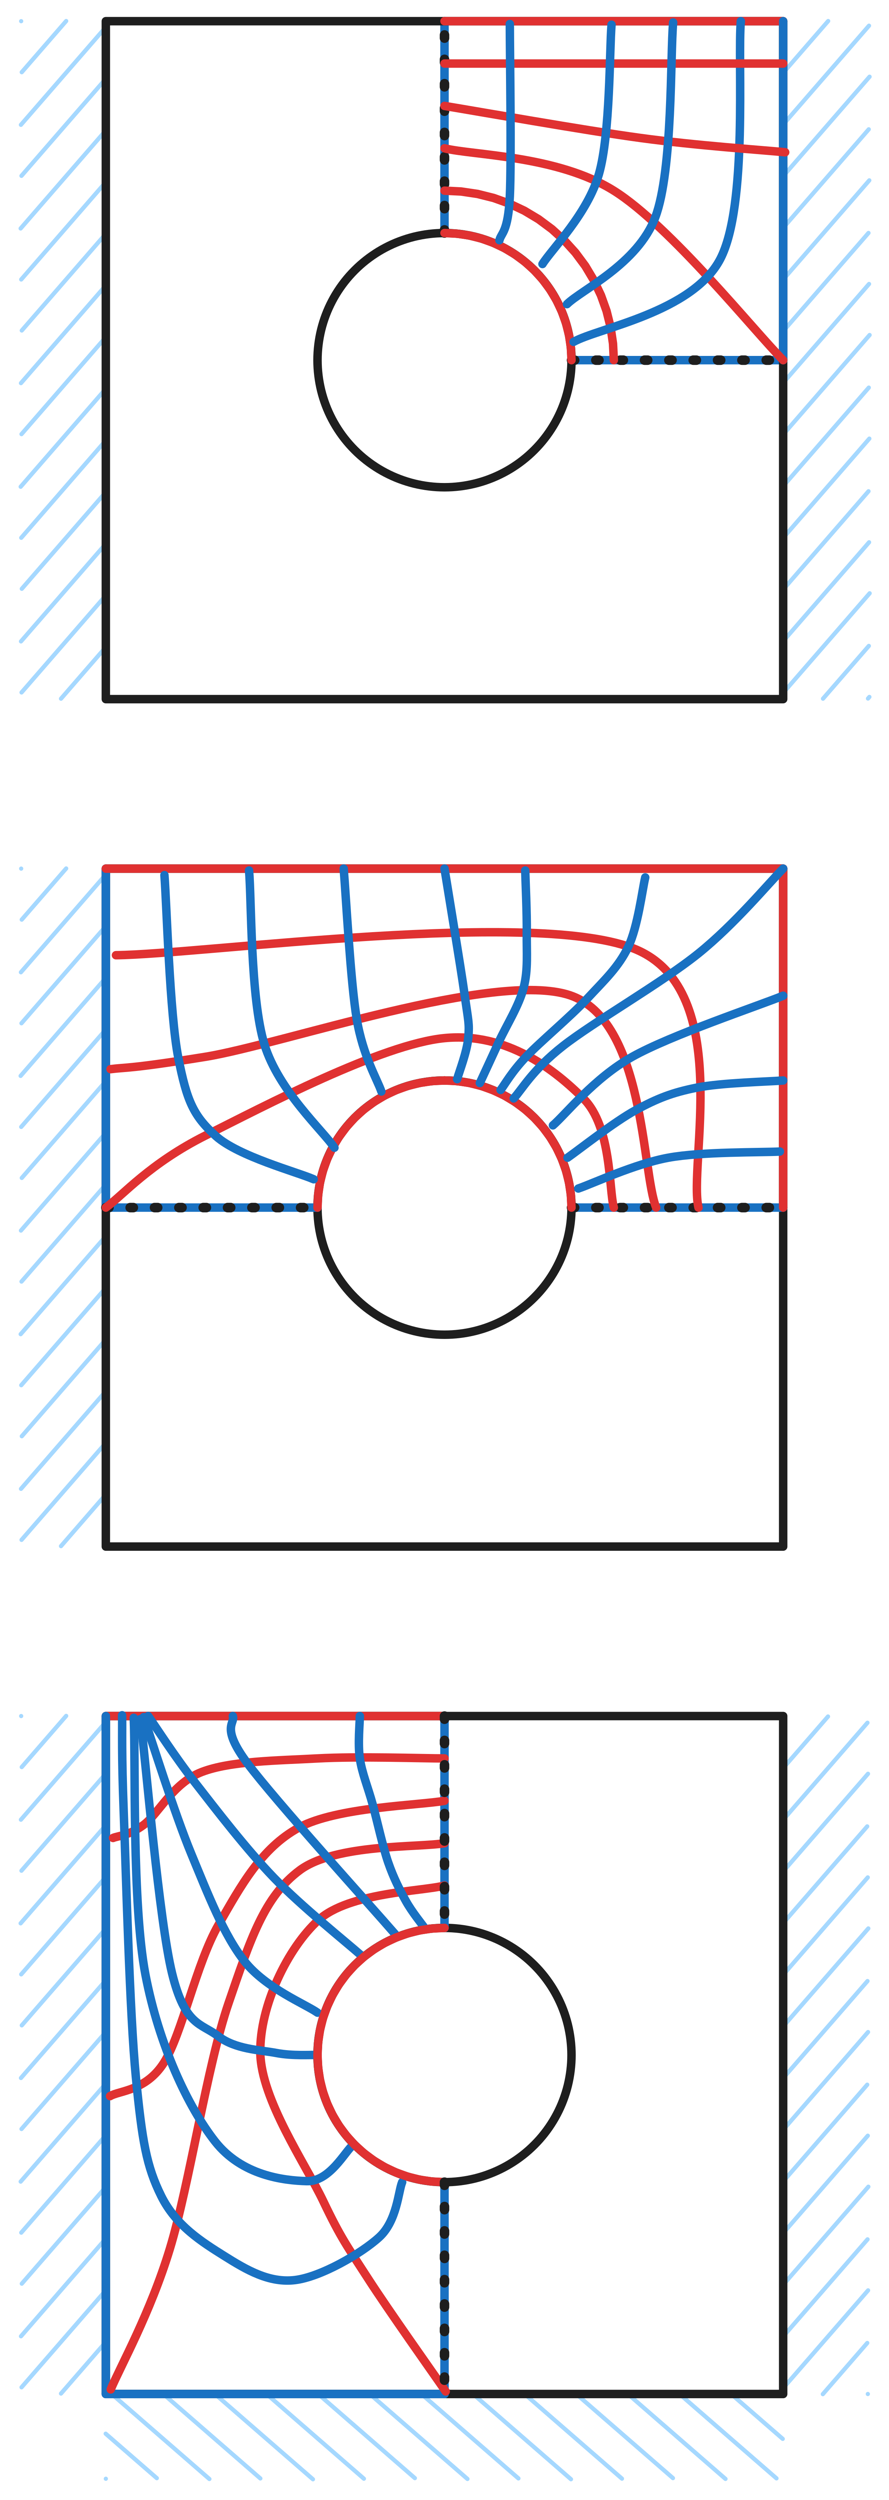 <svg version="1.1" xmlns="http://www.w3.org/2000/svg" viewBox="0 0 420 1180" width="420" height="1180" filter="invert(93%) hue-rotate(180deg)" class="excalidraw-svg"><!-- svg-source:excalidraw --><defs><style class="style-fonts">
      </style></defs><g stroke-linecap="round" transform="translate(190 990) rotate(270 20 160)"><path d="M0 0 C0 0, 0 0, 0 0 M0 0 C0 0, 0 0, 0 0 M0.27 24.08 C6.28 17.16, 12.3 10.24, 21.26 -0.07 M0.27 24.08 C5.57 17.98, 10.88 11.88, 21.26 -0.07 M-0.12 48.92 C15.05 31.46, 30.22 14.01, 40.55 2.13 M-0.12 48.92 C11.95 35.03, 24.03 21.14, 40.55 2.13 M0.14 73 C13.98 57.08, 27.82 41.17, 40.82 26.21 M0.14 73 C15.13 55.76, 30.11 38.52, 40.82 26.21 M-0.25 97.84 C8.34 87.96, 16.92 78.09, 40.43 51.04 M-0.25 97.84 C9.96 86.09, 20.17 74.34, 40.43 51.04 M0.02 121.92 C10.7 109.64, 21.37 97.35, 40.69 75.13 M0.02 121.92 C10.81 109.51, 21.59 97.1, 40.69 75.13 M0.29 146 C16.05 127.87, 31.8 109.74, 40.31 99.96 M0.29 146 C16.28 127.6, 32.28 109.2, 40.31 99.96 M-0.1 170.84 C11.91 157.01, 23.93 143.19, 40.57 124.04 M-0.1 170.84 C9.76 159.49, 19.63 148.14, 40.57 124.04 M0.16 194.92 C9.03 184.72, 17.89 174.53, 40.84 148.13 M0.16 194.92 C12.88 180.29, 25.59 165.66, 40.84 148.13 M-0.23 219.75 C13.62 203.83, 27.46 187.9, 40.45 172.96 M-0.23 219.75 C15.66 201.48, 31.54 183.21, 40.45 172.96 M0.04 243.84 C13.84 227.96, 27.65 212.08, 40.71 197.04 M0.04 243.84 C10.22 232.13, 20.39 220.42, 40.71 197.04 M0.3 267.92 C14.63 251.44, 28.95 234.97, 40.32 221.88 M0.3 267.92 C15.91 249.97, 31.51 232.02, 40.32 221.88 M-0.08 292.75 C15.11 275.27, 30.31 257.79, 40.59 245.96 M-0.08 292.75 C14.7 275.75, 29.49 258.74, 40.59 245.96 M0.18 316.84 C15.15 299.61, 30.13 282.39, 40.86 270.04 M0.18 316.84 C12.87 302.24, 25.56 287.65, 40.86 270.04 M18.82 319.79 C25.21 312.43, 31.61 305.08, 40.47 294.88 M18.82 319.79 C25.19 312.46, 31.55 305.13, 40.47 294.88 M40.08 319.72 C40.24 319.53, 40.41 319.34, 40.73 318.96 M40.08 319.72 C40.22 319.55, 40.36 319.39, 40.73 318.96" stroke="#a5d8ff" stroke-width="2" fill="none"></path><path d="M0 0 C14.07 0, 28.13 0, 40 0 M0 0 C10.52 0, 21.03 0, 40 0 M40 0 C40 100.59, 40 201.18, 40 320 M40 0 C40 102.35, 40 204.71, 40 320 M40 320 C26.34 320, 12.68 320, 0 320 M40 320 C26.16 320, 12.32 320, 0 320 M0 320 C0 217.93, 0 115.86, 0 0 M0 320 C0 253.03, 0 186.07, 0 0" stroke="transparent" stroke-width="4" fill="none"></path></g><g stroke-linecap="round" transform="translate(370 810) rotate(180 20 160)"><path d="M0 0 C0 0, 0 0, 0 0 M0 0 C0 0, 0 0, 0 0 M0.27 24.08 C6.49 16.92, 12.72 9.76, 21.26 -0.07 M0.27 24.08 C4.89 18.76, 9.52 13.44, 21.26 -0.07 M-0.12 48.92 C10.85 36.3, 21.82 23.67, 40.55 2.13 M-0.12 48.92 C11.24 35.84, 22.61 22.76, 40.55 2.13 M0.14 73 C14.18 56.85, 28.22 40.7, 40.82 26.21 M0.14 73 C10.63 60.93, 21.12 48.87, 40.82 26.21 M-0.25 97.84 C15.21 80.05, 30.67 62.27, 40.43 51.04 M-0.25 97.84 C8.22 88.1, 16.68 78.36, 40.43 51.04 M0.02 121.92 C9.34 111.2, 18.66 100.48, 40.69 75.13 M0.02 121.92 C11.24 109.01, 22.46 96.1, 40.69 75.13 M0.29 146 C12.83 131.57, 25.36 117.15, 40.31 99.96 M0.29 146 C9.55 135.35, 18.81 124.7, 40.31 99.96 M-0.1 170.84 C15.71 152.65, 31.51 134.46, 40.57 124.04 M-0.1 170.84 C8.05 161.46, 16.2 152.08, 40.57 124.04 M0.16 194.92 C12.96 180.19, 25.77 165.46, 40.84 148.13 M0.16 194.92 C16.26 176.4, 32.36 157.88, 40.84 148.13 M-0.23 219.75 C8.87 209.29, 17.97 198.83, 40.45 172.96 M-0.23 219.75 C9.87 208.14, 19.96 196.53, 40.45 172.96 M0.04 243.84 C11.78 230.33, 23.52 216.82, 40.71 197.04 M0.04 243.84 C13.79 228.02, 27.54 212.19, 40.71 197.04 M0.3 267.92 C12.04 254.42, 23.77 240.93, 40.32 221.88 M0.3 267.92 C13.37 252.89, 26.43 237.86, 40.32 221.88 M-0.08 292.75 C16.14 274.09, 32.37 255.42, 40.59 245.96 M-0.08 292.75 C11.55 279.37, 23.19 265.98, 40.59 245.96 M0.18 316.84 C13.02 302.07, 25.86 287.3, 40.86 270.04 M0.18 316.84 C9.66 305.93, 19.14 295.03, 40.86 270.04 M18.82 319.79 C24.64 313.09, 30.46 306.4, 40.47 294.88 M18.82 319.79 C24.4 313.36, 29.98 306.94, 40.47 294.88 M40.08 319.72 C40.32 319.44, 40.56 319.16, 40.73 318.96 M40.08 319.72 C40.25 319.52, 40.41 319.33, 40.73 318.96" stroke="#a5d8ff" stroke-width="2" fill="none"></path><path d="M0 0 C12.68 0, 25.36 0, 40 0 M0 0 C10.32 0, 20.64 0, 40 0 M40 0 C40 108.88, 40 217.76, 40 320 M40 0 C40 75.53, 40 151.06, 40 320 M40 320 C30.61 320, 21.21 320, 0 320 M40 320 C29.03 320, 18.06 320, 0 320 M0 320 C0 255.34, 0 190.68, 0 0 M0 320 C0 215.03, 0 110.06, 0 0" stroke="transparent" stroke-width="4" fill="none"></path></g><g stroke-linecap="round"><g transform="translate(270 170) rotate(0 50 0)"><path d="M0 0 C22.96 0, 45.91 0, 100 0 M0 0 C39.29 0, 78.58 0, 100 0" stroke="#1971c2" stroke-width="4" fill="none"></path></g></g><mask></mask><g stroke-linecap="round"><g transform="translate(210 10) rotate(0 0 50)"><path d="M0 0 C0 31.36, 0 62.73, 0 100 M0 0 C0 20.78, 0 41.56, 0 100" stroke="#1971c2" stroke-width="4" fill="none"></path></g></g><mask></mask><g stroke-linecap="round" transform="translate(370 10) rotate(0 20 160)"><path d="M0 0 C0 0, 0 0, 0 0 M0 0 C0 0, 0 0, 0 0 M0.27 24.08 C5.59 17.96, 10.91 11.84, 21.26 -0.07 M0.27 24.08 C7.03 16.31, 13.78 8.53, 21.26 -0.07 M-0.12 48.92 C11.2 35.89, 22.53 22.86, 40.55 2.13 M-0.12 48.92 C14.4 32.21, 28.93 15.5, 40.55 2.13 M0.14 73 C13.41 57.73, 26.68 42.47, 40.82 26.21 M0.14 73 C8.7 63.16, 17.25 53.32, 40.82 26.21 M-0.25 97.84 C9.17 87, 18.58 76.17, 40.43 51.04 M-0.25 97.84 C9.59 86.52, 19.42 75.21, 40.43 51.04 M0.02 121.92 C14.13 105.69, 28.24 89.45, 40.69 75.13 M0.02 121.92 C14.37 105.41, 28.73 88.9, 40.69 75.13 M0.29 146 C11.28 133.35, 22.27 120.71, 40.31 99.96 M0.29 146 C14.49 129.65, 28.7 113.31, 40.31 99.96 M-0.1 170.84 C16.07 152.23, 32.24 133.62, 40.57 124.04 M-0.1 170.84 C13.66 155, 27.43 139.17, 40.57 124.04 M0.16 194.92 C8.73 185.06, 17.29 175.21, 40.84 148.13 M0.16 194.92 C9.94 183.66, 19.73 172.41, 40.84 148.13 M-0.23 219.75 C10 207.99, 20.22 196.23, 40.45 172.96 M-0.23 219.75 C8.52 209.69, 17.27 199.62, 40.45 172.96 M0.04 243.84 C9.49 232.96, 18.94 222.09, 40.71 197.04 M0.04 243.84 C8.22 234.43, 16.39 225.02, 40.71 197.04 M0.3 267.92 C15.18 250.81, 30.05 233.7, 40.32 221.88 M0.3 267.92 C11.94 254.54, 23.57 241.16, 40.32 221.88 M-0.08 292.75 C13.09 277.59, 26.27 262.43, 40.59 245.96 M-0.08 292.75 C12.07 278.77, 24.23 264.79, 40.59 245.96 M0.18 316.84 C12.89 302.21, 25.61 287.59, 40.86 270.04 M0.18 316.84 C13.68 301.31, 27.17 285.78, 40.86 270.04 M18.82 319.79 C24.44 313.32, 30.07 306.85, 40.47 294.88 M18.82 319.79 C26.52 310.93, 34.21 302.07, 40.47 294.88 M40.08 319.72 C40.29 319.48, 40.5 319.24, 40.73 318.96 M40.08 319.72 C40.32 319.44, 40.56 319.17, 40.73 318.96" stroke="#a5d8ff" stroke-width="2" fill="none"></path><path d="M0 0 C15.74 0, 31.47 0, 40 0 M0 0 C9.23 0, 18.46 0, 40 0 M40 0 C40 88.05, 40 176.1, 40 320 M40 0 C40 79.79, 40 159.58, 40 320 M40 320 C24.58 320, 9.17 320, 0 320 M40 320 C28.13 320, 16.26 320, 0 320 M0 320 C0 212.25, 0 104.51, 0 0 M0 320 C0 205.34, 0 90.68, 0 0" stroke="transparent" stroke-width="4" fill="none"></path></g><g stroke-linecap="round" transform="translate(10 10) rotate(0 20 160)"><path d="M0 0 C0 0, 0 0, 0 0 M0 0 C0 0, 0 0, 0 0 M0.27 24.08 C5.49 18.08, 10.7 12.07, 21.26 -0.07 M0.27 24.08 C5.48 18.09, 10.69 12.09, 21.26 -0.07 M-0.12 48.92 C15.98 30.4, 32.07 11.88, 40.55 2.13 M-0.12 48.92 C15.61 30.82, 31.34 12.72, 40.55 2.13 M0.14 73 C10.48 61.11, 20.82 49.21, 40.82 26.21 M0.14 73 C14.57 56.4, 29 39.8, 40.82 26.21 M-0.25 97.84 C9.46 86.67, 19.17 75.5, 40.43 51.04 M-0.25 97.84 C11.86 83.91, 23.96 69.99, 40.43 51.04 M0.02 121.92 C12.26 107.83, 24.51 93.74, 40.69 75.13 M0.02 121.92 C15.61 103.98, 31.2 86.05, 40.69 75.13 M0.29 146 C10.74 133.97, 21.2 121.95, 40.31 99.96 M0.29 146 C15.14 128.91, 30 111.82, 40.31 99.96 M-0.1 170.84 C13.67 154.99, 27.44 139.15, 40.57 124.04 M-0.1 170.84 C15.38 153.03, 30.86 135.22, 40.57 124.04 M0.16 194.92 C11.68 181.67, 23.2 168.41, 40.84 148.13 M0.16 194.92 C10.71 182.79, 21.25 170.66, 40.84 148.13 M-0.23 219.75 C12.26 205.39, 24.74 191.03, 40.45 172.96 M-0.23 219.75 C14.11 203.26, 28.46 186.76, 40.45 172.96 M0.04 243.84 C8.78 233.78, 17.53 223.71, 40.71 197.04 M0.04 243.84 C11.11 231.1, 22.18 218.36, 40.71 197.04 M0.3 267.92 C13.79 252.41, 27.27 236.9, 40.32 221.88 M0.3 267.92 C10.9 255.73, 21.49 243.55, 40.32 221.88 M-0.08 292.75 C10.4 280.7, 20.88 268.64, 40.59 245.96 M-0.08 292.75 C15.38 274.96, 30.85 257.17, 40.59 245.96 M0.18 316.84 C14.4 300.48, 28.62 284.12, 40.86 270.04 M0.18 316.84 C10.01 305.53, 19.84 294.22, 40.86 270.04 M18.82 319.79 C25.37 312.24, 31.93 304.7, 40.47 294.88 M18.82 319.79 C23.42 314.49, 28.03 309.19, 40.47 294.88 M40.08 319.72 C40.25 319.52, 40.41 319.33, 40.73 318.96 M40.08 319.72 C40.32 319.44, 40.56 319.16, 40.73 318.96" stroke="#a5d8ff" stroke-width="2" fill="none"></path><path d="M0 0 C12.26 0, 24.53 0, 40 0 M0 0 C8.39 0, 16.78 0, 40 0 M40 0 C40 101.24, 40 202.49, 40 320 M40 0 C40 67.76, 40 135.51, 40 320 M40 320 C31.08 320, 22.16 320, 0 320 M40 320 C26.17 320, 12.34 320, 0 320 M0 320 C0 215.87, 0 111.75, 0 0 M0 320 C0 199.52, 0 79.04, 0 0" stroke="transparent" stroke-width="4" fill="none"></path></g><g stroke-linecap="round" transform="translate(50 10) rotate(0 160 160)"><path d="M0 0 C94.9 0, 189.8 0, 320 0 M0 0 C110.87 0, 221.73 0, 320 0 M320 0 C320 86.92, 320 173.84, 320 320 M320 0 C320 87.1, 320 174.2, 320 320 M320 320 C243.42 320, 166.84 320, 0 320 M320 320 C219.14 320, 118.28 320, 0 320 M0 320 C0 250.74, 0 181.48, 0 0 M0 320 C0 227.9, 0 135.8, 0 0" stroke="#1e1e1e" stroke-width="4" fill="none"></path></g><g stroke-linecap="round" transform="translate(150 110) rotate(0 60 60)"><path d="M120 60 C120 62.41, 119.85 64.84, 119.56 67.23 C119.27 69.63, 118.83 72.02, 118.26 74.36 C117.68 76.7, 116.96 79.02, 116.1 81.28 C115.25 83.53, 114.25 85.75, 113.13 87.88 C112.01 90.02, 110.75 92.1, 109.38 94.08 C108.01 96.07, 106.51 97.98, 104.91 99.79 C103.31 101.59, 101.59 103.31, 99.79 104.91 C97.98 106.51, 96.07 108.01, 94.08 109.38 C92.1 110.75, 90.02 112.01, 87.88 113.13 C85.75 114.25, 83.53 115.25, 81.28 116.1 C79.02 116.96, 76.7 117.68, 74.36 118.26 C72.02 118.83, 69.63 119.27, 67.23 119.56 C64.84 119.85, 62.41 120, 60 120 C57.59 120, 55.16 119.85, 52.77 119.56 C50.37 119.27, 47.98 118.83, 45.64 118.26 C43.3 117.68, 40.98 116.96, 38.72 116.1 C36.47 115.25, 34.25 114.25, 32.12 113.13 C29.98 112.01, 27.9 110.75, 25.92 109.38 C23.93 108.01, 22.02 106.51, 20.21 104.91 C18.41 103.31, 16.69 101.59, 15.09 99.79 C13.49 97.98, 11.99 96.07, 10.62 94.08 C9.25 92.1, 7.99 90.02, 6.87 87.88 C5.75 85.75, 4.75 83.53, 3.9 81.28 C3.04 79.02, 2.32 76.7, 1.74 74.36 C1.17 72.02, 0.73 69.63, 0.44 67.23 C0.15 64.84, 0 62.41, 0 60 C0 57.59, 0.15 55.16, 0.44 52.77 C0.73 50.37, 1.17 47.98, 1.74 45.64 C2.32 43.3, 3.04 40.98, 3.9 38.72 C4.75 36.47, 5.75 34.25, 6.87 32.12 C7.99 29.98, 9.25 27.9, 10.62 25.92 C11.99 23.93, 13.49 22.02, 15.09 20.21 C16.69 18.41, 18.41 16.69, 20.21 15.09 C22.02 13.49, 23.93 11.99, 25.92 10.62 C27.9 9.25, 29.98 7.99, 32.12 6.87 C34.25 5.75, 36.47 4.75, 38.72 3.9 C40.98 3.04, 43.3 2.32, 45.64 1.74 C47.98 1.17, 50.37 0.73, 52.77 0.44 C55.16 0.15, 57.59 0, 60 0 C62.41 0, 64.84 0.15, 67.23 0.44 C69.63 0.73, 72.02 1.17, 74.36 1.74 C76.7 2.32, 79.02 3.04, 81.28 3.9 C83.53 4.75, 85.75 5.75, 87.88 6.87 C90.02 7.99, 92.1 9.25, 94.08 10.62 C96.07 11.99, 97.98 13.49, 99.79 15.09 C101.59 16.69, 103.31 18.41, 104.91 20.21 C106.51 22.02, 108.01 23.93, 109.38 25.92 C110.75 27.9, 112.01 29.98, 113.13 32.12 C114.25 34.25, 115.25 36.47, 116.1 38.72 C116.96 40.98, 117.68 43.3, 118.26 45.64 C118.83 47.98, 119.27 50.37, 119.56 52.77 C119.85 55.16, 120 57.59, 120 60" stroke="#1e1e1e" stroke-width="4" fill="none"></path></g><g stroke-linecap="round"><g transform="translate(270 170) rotate(0 50 0)"><path d="M0 0 C22.11 0, 44.22 0, 100 0" stroke="#1e1e1e" stroke-width="4.5" fill="none" stroke-dasharray="1.5 10"></path></g></g><mask></mask><g stroke-linecap="round"><g transform="translate(210 110) rotate(0 0 -50)"><path d="M0 0 C0 -23.96, 0 -47.91, 0 -100" stroke="#1e1e1e" stroke-width="4.5" fill="none" stroke-dasharray="1.5 10"></path></g></g><mask></mask><g stroke-linecap="round"><g transform="translate(210 10) rotate(0 80 0)"><path d="M0 0 C54.39 0, 108.78 0, 160 0 M0 0 C53.18 0, 106.36 0, 160 0" stroke="#e03131" stroke-width="4" fill="none"></path></g></g><mask></mask><g stroke-linecap="round"><g transform="translate(210 170) rotate(90 30 -30)"><path d="M0 0 C0.08 -1.62, 0.16 -3.24, 0.29 -5.88 M0 0 C0.07 -1.47, 0.14 -2.93, 0.29 -5.88 M0.29 -5.88 C0.62 -8.13, 0.95 -10.37, 1.15 -11.71 M0.29 -5.88 C0.55 -7.61, 0.8 -9.34, 1.15 -11.71 M1.15 -11.71 C1.63 -13.63, 2.12 -15.55, 2.58 -17.42 M1.15 -11.71 C1.67 -13.75, 2.18 -15.8, 2.58 -17.42 M2.58 -17.42 C2.99 -18.55, 3.39 -19.67, 4.57 -22.96 M2.58 -17.42 C3.21 -19.17, 3.84 -20.93, 4.57 -22.96 M4.57 -22.96 C5.21 -24.31, 5.84 -25.66, 7.08 -28.28 M4.57 -22.96 C5.38 -24.67, 6.19 -26.39, 7.08 -28.28 M7.08 -28.28 C7.93 -29.69, 8.77 -31.1, 10.11 -33.33 M7.08 -28.28 C8.17 -30.09, 9.25 -31.89, 10.11 -33.33 M10.11 -33.33 C11.26 -34.88, 12.4 -36.42, 13.62 -38.06 M10.11 -33.33 C10.85 -34.33, 11.59 -35.32, 13.62 -38.06 M13.62 -38.06 C14.53 -39.07, 15.45 -40.08, 17.57 -42.43 M13.62 -38.06 C14.58 -39.12, 15.53 -40.17, 17.57 -42.43 M17.57 -42.43 C19.09 -43.8, 20.6 -45.17, 21.94 -46.38 M17.57 -42.43 C19.11 -43.82, 20.65 -45.22, 21.94 -46.38 M21.94 -46.38 C23.24 -47.34, 24.53 -48.31, 26.67 -49.89 M21.94 -46.38 C23.62 -47.63, 25.29 -48.87, 26.67 -49.89 M26.67 -49.89 C28.67 -51.09, 30.68 -52.3, 31.72 -52.92 M26.67 -49.89 C28.37 -50.91, 30.08 -51.94, 31.72 -52.92 M31.72 -52.92 C32.84 -53.45, 33.96 -53.98, 37.04 -55.43 M31.72 -52.92 C33 -53.52, 34.28 -54.13, 37.04 -55.43 M37.04 -55.43 C38.43 -55.93, 39.83 -56.43, 42.58 -57.42 M37.04 -55.43 C38.23 -55.86, 39.42 -56.29, 42.58 -57.42 M42.58 -57.42 C43.91 -57.75, 45.24 -58.08, 48.29 -58.85 M42.58 -57.42 C43.73 -57.7, 44.88 -57.99, 48.29 -58.85 M48.29 -58.85 C50.46 -59.17, 52.62 -59.49, 54.12 -59.71 M48.29 -58.85 C49.99 -59.1, 51.68 -59.35, 54.12 -59.71 M54.12 -59.71 C56.02 -59.8, 57.93 -59.9, 60 -60 M54.12 -59.71 C55.88 -59.8, 57.63 -59.88, 60 -60" stroke="#e03131" stroke-width="4" fill="none"></path></g></g><mask></mask><g stroke-linecap="round"><g transform="translate(370 170) rotate(0 0 -80)"><path d="M0 0 C0 -50.62, 0 -101.24, 0 -160 M0 0 C0 -33.88, 0 -67.76, 0 -160" stroke="#1971c2" stroke-width="4" fill="none"></path></g></g><mask></mask><g stroke-linecap="round"><g transform="translate(210 170) rotate(90 40 -40)"><path d="M0 0 C0.1 -2.13, 0.21 -4.26, 0.39 -7.84 M0 0 C0.1 -2.13, 0.21 -4.27, 0.39 -7.84 M0.39 -7.84 C0.66 -9.7, 0.94 -11.56, 1.54 -15.61 M0.39 -7.84 C0.75 -10.29, 1.11 -12.74, 1.54 -15.61 M1.54 -15.61 C1.95 -17.26, 2.36 -18.9, 3.44 -23.22 M1.54 -15.61 C2.09 -17.8, 2.64 -19.99, 3.44 -23.22 M3.44 -23.22 C4.29 -25.58, 5.13 -27.94, 6.09 -30.61 M3.44 -23.22 C4.14 -25.16, 4.83 -27.1, 6.09 -30.61 M6.09 -30.61 C7.08 -32.71, 8.07 -34.8, 9.45 -37.71 M6.09 -30.61 C7.23 -33.03, 8.37 -35.44, 9.45 -37.71 M9.45 -37.71 C10.46 -39.41, 11.48 -41.1, 13.48 -44.45 M9.45 -37.71 C10.33 -39.19, 11.21 -40.66, 13.48 -44.45 M13.48 -44.45 C15.31 -46.92, 17.15 -49.39, 18.16 -50.75 M13.48 -44.45 C15.19 -46.74, 16.89 -49.04, 18.16 -50.75 M18.16 -50.75 C19.96 -52.74, 21.76 -54.73, 23.43 -56.57 M18.16 -50.75 C20.14 -52.94, 22.12 -55.12, 23.43 -56.57 M23.43 -56.57 C25.08 -58.06, 26.73 -59.56, 29.25 -61.84 M23.43 -56.57 C25.5 -58.45, 27.57 -60.32, 29.25 -61.84 M29.25 -61.84 C31.05 -63.18, 32.86 -64.52, 35.55 -66.52 M29.25 -61.84 C31.03 -63.16, 32.8 -64.48, 35.55 -66.52 M35.55 -66.52 C37.15 -67.47, 38.74 -68.43, 42.29 -70.55 M35.55 -66.52 C38.04 -68.01, 40.53 -69.5, 42.29 -70.55 M42.29 -70.55 C44.93 -71.8, 47.57 -73.05, 49.39 -73.91 M42.29 -70.55 C44.04 -71.38, 45.79 -72.21, 49.39 -73.91 M49.39 -73.91 C50.93 -74.46, 52.47 -75.02, 56.78 -76.56 M49.39 -73.91 C51.74 -74.75, 54.1 -75.6, 56.78 -76.56 M56.78 -76.56 C58.89 -77.08, 60.99 -77.61, 64.39 -78.46 M56.78 -76.56 C59.36 -77.2, 61.94 -77.85, 64.39 -78.46 M64.39 -78.46 C66.32 -78.75, 68.24 -79.03, 72.16 -79.61 M64.39 -78.46 C67.32 -78.9, 70.24 -79.33, 72.16 -79.61 M72.16 -79.61 C74.26 -79.72, 76.37 -79.82, 80 -80 M72.16 -79.61 C75.19 -79.76, 78.21 -79.91, 80 -80" stroke="#e03131" stroke-width="4" fill="none"></path></g></g><mask></mask><g stroke-linecap="round"><g transform="translate(370 170) rotate(0 -80 -50)"><path d="M0 0 C-13.33 -13.33, -53.33 -63.33, -80 -80 C-106.67 -96.67, -146.67 -96.67, -160 -100 M0 0 C-13.33 -13.33, -53.33 -63.33, -80 -80 C-106.67 -96.67, -146.67 -96.67, -160 -100" stroke="#e03131" stroke-width="4" fill="none"></path></g></g><mask></mask><g stroke-linecap="round"><g transform="translate(350 10) rotate(0 -39.504 75.679)"><path d="M0 0 C-1.62 18.71, 3.45 87.05, -9.72 112.27 C-22.89 137.5, -67.46 144.84, -79.01 151.36 M0 0 C-1.62 18.71, 3.45 87.05, -9.72 112.27 C-22.89 137.5, -67.46 144.84, -79.01 151.36" stroke="#1971c2" stroke-width="4" fill="none"></path></g></g><mask></mask><g stroke-linecap="round"><g transform="translate(210 50) rotate(0 80.477 10.933)"><path d="M0 0 C15.44 2.52, 65.82 11.49, 92.65 15.13 C119.48 18.78, 149.57 20.74, 160.95 21.87 M0 0 C15.44 2.52, 65.82 11.49, 92.65 15.13 C119.48 18.78, 149.57 20.74, 160.95 21.87" stroke="#e03131" stroke-width="4" fill="none"></path></g></g><mask></mask><g stroke-linecap="round"><g transform="translate(210 30) rotate(0 80 0)"><path d="M0 0 C26.67 0, 133.33 0, 160 0 M0 0 C26.67 0, 133.33 0, 160 0" stroke="#e03131" stroke-width="4" fill="none"></path></g></g><mask></mask><g stroke-linecap="round"><g transform="translate(318.025 10.626) rotate(0 -25.077 66.464)"><path d="M0 0 C-1.4 15.32, -0.06 69.74, -8.42 91.89 C-16.78 114.05, -43.2 126.09, -50.15 132.93 M0 0 C-1.4 15.32, -0.06 69.74, -8.42 91.89 C-16.78 114.05, -43.2 126.09, -50.15 132.93" stroke="#1971c2" stroke-width="4" fill="none"></path></g></g><mask></mask><g stroke-linecap="round"><g transform="translate(288.914 11.678) rotate(0 -16.309 56.468)"><path d="M0 0 C-0.99 11.75, -0.53 51.67, -5.96 70.5 C-11.4 89.32, -28.18 105.86, -32.62 112.94 M0 0 C-0.99 11.75, -0.53 51.67, -5.96 70.5 C-11.4 89.32, -28.18 105.86, -32.62 112.94" stroke="#1971c2" stroke-width="4" fill="none"></path></g></g><mask></mask><g stroke-linecap="round"><g transform="translate(240.864 11.327) rotate(0 -2.455 51.031)"><path d="M0 0 C0 13.56, 0.82 64.36, 0 81.37 C-0.82 98.38, -4.09 98.61, -4.91 102.06 M0 0 C0 13.56, 0.82 64.36, 0 81.37 C-0.82 98.38, -4.09 98.61, -4.91 102.06" stroke="#1971c2" stroke-width="4" fill="none"></path></g></g><mask></mask><g stroke-linecap="round" transform="translate(10 410) rotate(0 20 160)"><path d="M0 0 C0 0, 0 0, 0 0 M0 0 C0 0, 0 0, 0 0 M0.27 24.08 C6.25 17.19, 12.24 10.31, 21.26 -0.07 M0.27 24.08 C8.02 15.16, 15.78 6.24, 21.26 -0.07 M-0.12 48.92 C11.56 35.48, 23.25 22.03, 40.55 2.13 M-0.12 48.92 C9.96 37.31, 20.05 25.71, 40.55 2.13 M0.14 73 C11.74 59.66, 23.34 46.31, 40.82 26.21 M0.14 73 C12.4 58.9, 24.65 44.81, 40.82 26.21 M-0.25 97.84 C12.11 83.63, 24.46 69.42, 40.43 51.04 M-0.25 97.84 C9.23 86.93, 18.71 76.03, 40.43 51.04 M0.02 121.92 C9.28 111.26, 18.54 100.61, 40.69 75.13 M0.02 121.92 C15.38 104.25, 30.73 86.59, 40.69 75.13 M0.29 146 C15.12 128.93, 29.96 111.87, 40.31 99.96 M0.29 146 C9.54 135.36, 18.79 124.71, 40.31 99.96 M-0.1 170.84 C9.81 159.43, 19.73 148.02, 40.57 124.04 M-0.1 170.84 C15.5 152.89, 31.09 134.95, 40.57 124.04 M0.16 194.92 C13.34 179.75, 26.53 164.59, 40.84 148.13 M0.16 194.92 C10.26 183.3, 20.36 171.68, 40.84 148.13 M-0.23 219.75 C8.87 209.28, 17.98 198.81, 40.45 172.96 M-0.23 219.75 C15.85 201.26, 31.93 182.76, 40.45 172.96 M0.04 243.84 C10.56 231.73, 21.09 219.62, 40.71 197.04 M0.04 243.84 C11.46 230.7, 22.88 217.56, 40.71 197.04 M0.3 267.92 C9.01 257.91, 17.71 247.9, 40.32 221.88 M0.3 267.92 C15.49 250.45, 30.67 232.98, 40.32 221.88 M-0.08 292.75 C13.31 277.35, 26.7 261.94, 40.59 245.96 M-0.08 292.75 C12.74 278, 25.57 263.24, 40.59 245.96 M0.18 316.84 C9.7 305.89, 19.21 294.95, 40.86 270.04 M0.18 316.84 C16.18 298.43, 32.18 280.03, 40.86 270.04 M18.82 319.79 C26.38 311.08, 33.95 302.38, 40.47 294.88 M18.82 319.79 C25.96 311.57, 33.1 303.36, 40.47 294.88 M40.08 319.72 C40.24 319.53, 40.39 319.35, 40.73 318.96 M40.08 319.72 C40.33 319.43, 40.58 319.14, 40.73 318.96" stroke="#a5d8ff" stroke-width="2" fill="none"></path><path d="M0 0 C11.02 0, 22.03 0, 40 0 M0 0 C14.98 0, 29.97 0, 40 0 M40 0 C40 123.39, 40 246.78, 40 320 M40 0 C40 80.05, 40 160.1, 40 320 M40 320 C25.58 320, 11.17 320, 0 320 M40 320 C30.08 320, 20.17 320, 0 320 M0 320 C0 238.06, 0 156.12, 0 0 M0 320 C0 228.14, 0 136.28, 0 0" stroke="transparent" stroke-width="4" fill="none"></path></g><g stroke-linecap="round" transform="translate(50 410) rotate(0 160 160)"><path d="M0 0 C92.19 0, 184.38 0, 320 0 M0 0 C97.6 0, 195.19 0, 320 0 M320 0 C320 103.96, 320 207.92, 320 320 M320 0 C320 120.84, 320 241.68, 320 320 M320 320 C224.47 320, 128.93 320, 0 320 M320 320 C214.66 320, 109.31 320, 0 320 M0 320 C0 226.02, 0 132.05, 0 0 M0 320 C0 233.61, 0 147.23, 0 0" stroke="#1e1e1e" stroke-width="4" fill="none"></path></g><g stroke-linecap="round" transform="translate(150 510) rotate(0 60 60)"><path d="M120 60 C120 62.41, 119.85 64.84, 119.56 67.23 C119.27 69.63, 118.83 72.02, 118.26 74.36 C117.68 76.7, 116.96 79.02, 116.1 81.28 C115.25 83.53, 114.25 85.75, 113.13 87.88 C112.01 90.02, 110.75 92.1, 109.38 94.08 C108.01 96.07, 106.51 97.98, 104.91 99.79 C103.31 101.59, 101.59 103.31, 99.79 104.91 C97.98 106.51, 96.07 108.01, 94.08 109.38 C92.1 110.75, 90.02 112.01, 87.88 113.13 C85.75 114.25, 83.53 115.25, 81.28 116.1 C79.02 116.96, 76.7 117.68, 74.36 118.26 C72.02 118.83, 69.63 119.27, 67.23 119.56 C64.84 119.85, 62.41 120, 60 120 C57.59 120, 55.16 119.85, 52.77 119.56 C50.37 119.27, 47.98 118.83, 45.64 118.26 C43.3 117.68, 40.98 116.96, 38.72 116.1 C36.47 115.25, 34.25 114.25, 32.12 113.13 C29.98 112.01, 27.9 110.75, 25.92 109.38 C23.93 108.01, 22.02 106.51, 20.21 104.91 C18.41 103.31, 16.69 101.59, 15.09 99.79 C13.49 97.98, 11.99 96.07, 10.62 94.08 C9.25 92.1, 7.99 90.02, 6.87 87.88 C5.75 85.75, 4.75 83.53, 3.9 81.28 C3.04 79.02, 2.32 76.7, 1.74 74.36 C1.17 72.02, 0.73 69.63, 0.44 67.23 C0.15 64.84, 0 62.41, 0 60 C0 57.59, 0.15 55.16, 0.44 52.77 C0.73 50.37, 1.17 47.98, 1.74 45.64 C2.32 43.3, 3.04 40.98, 3.9 38.72 C4.75 36.47, 5.75 34.25, 6.87 32.12 C7.99 29.98, 9.25 27.9, 10.62 25.92 C11.99 23.93, 13.49 22.02, 15.09 20.21 C16.69 18.41, 18.41 16.69, 20.21 15.09 C22.02 13.49, 23.93 11.99, 25.92 10.62 C27.9 9.25, 29.98 7.99, 32.12 6.87 C34.25 5.75, 36.47 4.75, 38.72 3.9 C40.98 3.04, 43.3 2.32, 45.64 1.74 C47.98 1.17, 50.37 0.73, 52.77 0.44 C55.16 0.15, 57.59 0, 60 0 C62.41 0, 64.84 0.15, 67.23 0.44 C69.63 0.73, 72.02 1.17, 74.36 1.74 C76.7 2.32, 79.02 3.04, 81.28 3.9 C83.53 4.75, 85.75 5.75, 87.88 6.87 C90.02 7.99, 92.1 9.25, 94.08 10.62 C96.07 11.99, 97.98 13.49, 99.79 15.09 C101.59 16.69, 103.31 18.41, 104.91 20.21 C106.51 22.02, 108.01 23.93, 109.38 25.92 C110.75 27.9, 112.01 29.98, 113.13 32.12 C114.25 34.25, 115.25 36.47, 116.1 38.72 C116.96 40.98, 117.68 43.3, 118.26 45.64 C118.83 47.98, 119.27 50.37, 119.56 52.77 C119.85 55.16, 120 57.59, 120 60" stroke="#1e1e1e" stroke-width="4" fill="none"></path></g><g stroke-linecap="round" transform="translate(10 810) rotate(0 20 160)"><path d="M0 0 C0 0, 0 0, 0 0 M0 0 C0 0, 0 0, 0 0 M0.27 24.08 C4.84 18.82, 9.42 13.55, 21.26 -0.07 M0.27 24.08 C8.45 14.67, 16.64 5.25, 21.26 -0.07 M-0.12 48.92 C12.54 34.35, 25.2 19.79, 40.55 2.13 M-0.12 48.92 C15.64 30.79, 31.4 12.66, 40.55 2.13 M0.14 73 C13.89 57.19, 27.63 41.37, 40.82 26.21 M0.14 73 C10.5 61.08, 20.87 49.16, 40.82 26.21 M-0.25 97.84 C15.44 79.79, 31.14 61.74, 40.43 51.04 M-0.25 97.84 C13.03 82.57, 26.3 67.3, 40.43 51.04 M0.02 121.92 C12.83 107.18, 25.64 92.44, 40.69 75.13 M0.02 121.92 C10.39 109.99, 20.76 98.06, 40.69 75.13 M0.29 146 C13.37 130.95, 26.45 115.9, 40.31 99.96 M0.29 146 C14 130.22, 27.72 114.44, 40.31 99.96 M-0.1 170.84 C13.45 155.25, 27 139.66, 40.57 124.04 M-0.1 170.84 C10.99 158.08, 22.08 145.32, 40.57 124.04 M0.16 194.92 C13.33 179.78, 26.49 164.63, 40.84 148.13 M0.16 194.92 C9.9 183.72, 19.64 172.52, 40.84 148.13 M-0.23 219.75 C13.44 204.03, 27.1 188.31, 40.45 172.96 M-0.23 219.75 C11.2 206.61, 22.62 193.47, 40.45 172.96 M0.04 243.84 C9.15 233.36, 18.26 222.88, 40.71 197.04 M0.04 243.84 C8.56 234.04, 17.08 224.24, 40.71 197.04 M0.3 267.92 C9.36 257.5, 18.42 247.08, 40.32 221.88 M0.3 267.92 C14.04 252.12, 27.77 236.33, 40.32 221.88 M-0.08 292.75 C13.57 277.05, 27.22 261.35, 40.59 245.96 M-0.08 292.75 C9.55 281.68, 19.18 270.6, 40.59 245.96 M0.18 316.84 C11.02 304.36, 21.87 291.89, 40.86 270.04 M0.18 316.84 C8.87 306.85, 17.55 296.85, 40.86 270.04 M18.82 319.79 C23.7 314.17, 28.58 308.56, 40.47 294.88 M18.82 319.79 C25.22 312.42, 31.63 305.05, 40.47 294.88 M40.08 319.72 C40.26 319.51, 40.44 319.3, 40.73 318.96 M40.08 319.72 C40.3 319.46, 40.52 319.21, 40.73 318.96" stroke="#a5d8ff" stroke-width="2" fill="none"></path><path d="M0 0 C11.61 0, 23.22 0, 40 0 M0 0 C10.81 0, 21.62 0, 40 0 M40 0 C40 67.03, 40 134.05, 40 320 M40 0 C40 124.86, 40 249.73, 40 320 M40 320 C27.84 320, 15.69 320, 0 320 M40 320 C28.58 320, 17.16 320, 0 320 M0 320 C0 214.32, 0 108.63, 0 0 M0 320 C0 234, 0 148.01, 0 0" stroke="transparent" stroke-width="4" fill="none"></path></g><g stroke-linecap="round" transform="translate(50 810) rotate(0 160 160)"><path d="M0 0 C80.39 0, 160.78 0, 320 0 M0 0 C75.45 0, 150.89 0, 320 0 M320 0 C320 121.68, 320 243.37, 320 320 M320 0 C320 114.05, 320 228.11, 320 320 M320 320 C237.25 320, 154.51 320, 0 320 M320 320 C233.54 320, 147.08 320, 0 320 M0 320 C0 226.35, 0 132.7, 0 0 M0 320 C0 251.07, 0 182.13, 0 0" stroke="#1e1e1e" stroke-width="4" fill="none"></path></g><g stroke-linecap="round" transform="translate(150 910) rotate(0 60 60)"><path d="M120 60 C120 62.41, 119.85 64.84, 119.56 67.23 C119.27 69.63, 118.83 72.02, 118.26 74.36 C117.68 76.7, 116.96 79.02, 116.1 81.28 C115.25 83.53, 114.25 85.75, 113.13 87.88 C112.01 90.02, 110.75 92.1, 109.38 94.08 C108.01 96.07, 106.51 97.98, 104.91 99.79 C103.31 101.59, 101.59 103.31, 99.79 104.91 C97.98 106.51, 96.07 108.01, 94.08 109.38 C92.1 110.75, 90.02 112.01, 87.88 113.13 C85.75 114.25, 83.53 115.25, 81.28 116.1 C79.02 116.96, 76.7 117.68, 74.36 118.26 C72.02 118.83, 69.63 119.27, 67.23 119.56 C64.84 119.85, 62.41 120, 60 120 C57.59 120, 55.16 119.85, 52.77 119.56 C50.37 119.27, 47.98 118.83, 45.64 118.26 C43.3 117.68, 40.98 116.96, 38.72 116.1 C36.47 115.25, 34.25 114.25, 32.12 113.13 C29.98 112.01, 27.9 110.75, 25.92 109.38 C23.93 108.01, 22.02 106.51, 20.21 104.91 C18.41 103.31, 16.69 101.59, 15.09 99.79 C13.49 97.98, 11.99 96.07, 10.62 94.08 C9.25 92.1, 7.99 90.02, 6.87 87.88 C5.75 85.75, 4.75 83.53, 3.9 81.28 C3.04 79.02, 2.32 76.7, 1.74 74.36 C1.17 72.02, 0.73 69.63, 0.44 67.23 C0.15 64.84, 0 62.41, 0 60 C0 57.59, 0.15 55.16, 0.44 52.77 C0.73 50.37, 1.17 47.98, 1.74 45.64 C2.32 43.3, 3.04 40.98, 3.9 38.72 C4.75 36.47, 5.75 34.25, 6.87 32.12 C7.99 29.98, 9.25 27.9, 10.62 25.92 C11.99 23.93, 13.49 22.02, 15.09 20.21 C16.69 18.41, 18.41 16.69, 20.21 15.09 C22.02 13.49, 23.93 11.99, 25.92 10.62 C27.9 9.25, 29.98 7.99, 32.12 6.87 C34.25 5.75, 36.47 4.75, 38.72 3.9 C40.98 3.04, 43.3 2.32, 45.64 1.74 C47.98 1.17, 50.37 0.73, 52.77 0.44 C55.16 0.15, 57.59 0, 60 0 C62.41 0, 64.84 0.15, 67.23 0.44 C69.63 0.73, 72.02 1.17, 74.36 1.74 C76.7 2.32, 79.02 3.04, 81.28 3.9 C83.53 4.75, 85.75 5.75, 87.88 6.87 C90.02 7.99, 92.1 9.25, 94.08 10.62 C96.07 11.99, 97.98 13.49, 99.79 15.09 C101.59 16.69, 103.31 18.41, 104.91 20.21 C106.51 22.02, 108.01 23.93, 109.38 25.92 C110.75 27.9, 112.01 29.98, 113.13 32.12 C114.25 34.25, 115.25 36.47, 116.1 38.72 C116.96 40.98, 117.68 43.3, 118.26 45.64 C118.83 47.98, 119.27 50.37, 119.56 52.77 C119.85 55.16, 120 57.59, 120 60" stroke="#1e1e1e" stroke-width="4" fill="none"></path></g><g stroke-linecap="round"><g transform="translate(150 570) rotate(0 -50 0)"><path d="M0 0 C-16.67 0, -83.33 0, -100 0 M0 0 C-16.67 0, -83.33 0, -100 0" stroke="#1971c2" stroke-width="4" fill="none"></path></g></g><mask></mask><g stroke-linecap="round"><g transform="translate(270 570) rotate(0 50 0)"><path d="M0 0 C16.67 0, 83.33 0, 100 0 M0 0 C16.67 0, 83.33 0, 100 0" stroke="#1971c2" stroke-width="4" fill="none"></path></g></g><mask></mask><g stroke-linecap="round"><g transform="translate(50 570) rotate(0 0 -80)"><path d="M0 0 C0 -26.67, 0 -133.33, 0 -160 M0 0 C0 -26.67, 0 -133.33, 0 -160" stroke="#1971c2" stroke-width="4" fill="none"></path></g></g><mask></mask><g stroke-linecap="round"><g transform="translate(50 570) rotate(0 50 0)"><path d="M0 0 C16.67 0, 83.33 0, 100 0" stroke="#1e1e1e" stroke-width="4.5" fill="none" stroke-dasharray="1.5 10"></path></g></g><mask></mask><g stroke-linecap="round"><g transform="translate(270 570) rotate(0 50 0)"><path d="M0 0 C16.67 0, 83.33 0, 100 0" stroke="#1e1e1e" stroke-width="4.5" fill="none" stroke-dasharray="1.5 10"></path></g></g><mask></mask><g stroke-linecap="round"><g transform="translate(50 410) rotate(0 160 0)"><path d="M0 0 C53.33 0, 266.67 0, 320 0 M0 0 C53.33 0, 266.67 0, 320 0" stroke="#e03131" stroke-width="4" fill="none"></path></g></g><mask></mask><g stroke-linecap="round"><g transform="translate(370 410) rotate(0 0 80)"><path d="M0 0 C0 26.67, 0 133.33, 0 160 M0 0 C0 26.67, 0 133.33, 0 160" stroke="#e03131" stroke-width="4" fill="none"></path></g></g><mask></mask><g stroke-linecap="round"><g transform="translate(210 570) rotate(90 30 -30)"><path d="M0 0 C0.08 -1.72, 0.17 -3.43, 0.29 -5.88 M0 0 C0.08 -1.54, 0.15 -3.08, 0.29 -5.88 M0.29 -5.88 C0.6 -8, 0.92 -10.12, 1.15 -11.71 M0.29 -5.88 C0.61 -8.06, 0.93 -10.23, 1.15 -11.71 M1.15 -11.71 C1.53 -13.21, 1.91 -14.72, 2.58 -17.42 M1.15 -11.71 C1.69 -13.83, 2.22 -15.96, 2.58 -17.42 M2.58 -17.42 C3.3 -19.42, 4.02 -21.42, 4.57 -22.96 M2.58 -17.42 C3.38 -19.63, 4.17 -21.85, 4.57 -22.96 M4.57 -22.96 C5.13 -24.15, 5.69 -25.33, 7.08 -28.28 M4.57 -22.96 C5.29 -24.49, 6.01 -26.02, 7.08 -28.28 M7.08 -28.28 C8.24 -30.22, 9.4 -32.15, 10.11 -33.33 M7.08 -28.28 C7.97 -29.77, 8.86 -31.25, 10.11 -33.33 M10.11 -33.33 C11.19 -34.79, 12.28 -36.25, 13.62 -38.06 M10.11 -33.33 C10.93 -34.43, 11.74 -35.53, 13.62 -38.06 M13.62 -38.06 C15.1 -39.69, 16.57 -41.32, 17.57 -42.43 M13.62 -38.06 C14.42 -38.95, 15.22 -39.83, 17.57 -42.43 M17.57 -42.43 C18.54 -43.3, 19.51 -44.18, 21.94 -46.38 M17.57 -42.43 C18.98 -43.71, 20.4 -44.98, 21.94 -46.38 M21.94 -46.38 C23.54 -47.57, 25.14 -48.76, 26.67 -49.89 M21.94 -46.38 C23.18 -47.3, 24.42 -48.22, 26.67 -49.89 M26.67 -49.89 C27.78 -50.56, 28.89 -51.22, 31.72 -52.92 M26.67 -49.89 C28.53 -51, 30.39 -52.12, 31.72 -52.92 M31.72 -52.92 C33.54 -53.78, 35.35 -54.64, 37.04 -55.43 M31.72 -52.92 C32.79 -53.42, 33.86 -53.93, 37.04 -55.43 M37.04 -55.43 C38.84 -56.08, 40.63 -56.72, 42.58 -57.42 M37.04 -55.43 C38.51 -55.96, 39.98 -56.49, 42.58 -57.42 M42.58 -57.42 C44.33 -57.85, 46.08 -58.29, 48.29 -58.85 M42.58 -57.42 C44.51 -57.9, 46.45 -58.38, 48.29 -58.85 M48.29 -58.85 C50.1 -59.12, 51.91 -59.38, 54.12 -59.71 M48.29 -58.85 C49.48 -59.02, 50.66 -59.2, 54.12 -59.71 M54.12 -59.71 C55.38 -59.77, 56.63 -59.83, 60 -60 M54.12 -59.71 C56.36 -59.82, 58.6 -59.93, 60 -60" stroke="#e03131" stroke-width="4" fill="none"></path></g></g><mask></mask><g stroke-linecap="round"><g transform="translate(150 570) rotate(0 30 -30)"><path d="M0 0 C0.08 -1.68, 0.17 -3.36, 0.29 -5.88 M0 0 C0.07 -1.35, 0.13 -2.7, 0.29 -5.88 M0.29 -5.88 C0.54 -7.55, 0.78 -9.22, 1.15 -11.71 M0.29 -5.88 C0.47 -7.11, 0.65 -8.34, 1.15 -11.71 M1.15 -11.71 C1.65 -13.7, 2.15 -15.69, 2.58 -17.42 M1.15 -11.71 C1.63 -13.62, 2.11 -15.53, 2.58 -17.42 M2.58 -17.42 C3.13 -18.94, 3.67 -20.46, 4.57 -22.96 M2.58 -17.42 C3.19 -19.11, 3.8 -20.81, 4.57 -22.96 M4.57 -22.96 C5.47 -24.88, 6.38 -26.8, 7.08 -28.28 M4.57 -22.96 C5.56 -25.06, 6.55 -27.16, 7.08 -28.28 M7.08 -28.28 C8.07 -29.93, 9.06 -31.58, 10.11 -33.33 M7.08 -28.28 C7.71 -29.33, 8.34 -30.38, 10.11 -33.33 M10.11 -33.33 C10.98 -34.51, 11.85 -35.68, 13.62 -38.06 M10.11 -33.33 C11 -34.53, 11.89 -35.73, 13.62 -38.06 M13.62 -38.06 C14.76 -39.32, 15.9 -40.57, 17.57 -42.43 M13.62 -38.06 C14.87 -39.44, 16.11 -40.81, 17.57 -42.43 M17.57 -42.43 C18.56 -43.32, 19.56 -44.22, 21.94 -46.38 M17.57 -42.43 C18.52 -43.28, 19.46 -44.14, 21.94 -46.38 M21.94 -46.38 C23.81 -47.77, 25.68 -49.16, 26.67 -49.89 M21.94 -46.38 C23.78 -47.75, 25.62 -49.11, 26.67 -49.89 M26.67 -49.89 C27.7 -50.51, 28.74 -51.13, 31.72 -52.92 M26.67 -49.89 C27.91 -50.63, 29.15 -51.38, 31.72 -52.92 M31.72 -52.92 C33.2 -53.62, 34.68 -54.32, 37.04 -55.43 M31.72 -52.92 C33.56 -53.79, 35.41 -54.66, 37.04 -55.43 M37.04 -55.43 C39.15 -56.19, 41.27 -56.95, 42.58 -57.42 M37.04 -55.43 C39.08 -56.16, 41.11 -56.89, 42.58 -57.42 M42.58 -57.42 C44.6 -57.92, 46.63 -58.43, 48.29 -58.85 M42.58 -57.42 C44.11 -57.8, 45.64 -58.18, 48.29 -58.85 M48.29 -58.85 C49.71 -59.06, 51.12 -59.27, 54.12 -59.71 M48.29 -58.85 C49.82 -59.07, 51.35 -59.3, 54.12 -59.71 M54.12 -59.71 C55.47 -59.78, 56.83 -59.84, 60 -60 M54.12 -59.71 C56.4 -59.82, 58.68 -59.93, 60 -60" stroke="#e03131" stroke-width="4" fill="none"></path></g></g><mask></mask><g stroke-linecap="round"><g transform="translate(50 570) rotate(0 120 -40)"><path d="M0 0 C7.89 -5.69, 20.69 -20.82, 47.35 -34.15 C74.02 -47.49, 130.28 -77.12, 160 -80 C189.72 -82.88, 212.36 -64.75, 225.69 -51.42 C239.03 -38.08, 237.62 -8.57, 240 0 M0 0 C7.89 -5.69, 20.69 -20.82, 47.35 -34.15 C74.02 -47.49, 130.28 -77.12, 160 -80 C189.72 -82.88, 212.36 -64.75, 225.69 -51.42 C239.03 -38.08, 237.62 -8.57, 240 0" stroke="#e03131" stroke-width="4" fill="none"></path></g></g><mask></mask><g stroke-linecap="round"><g transform="translate(310 570) rotate(0 -128.879 -50.117)"><path d="M0 0 C-6.8 -16.71, -5.27 -88.37, -40.78 -100.23 C-76.29 -112.09, -176.89 -76.97, -213.05 -71.16 C-249.22 -65.34, -250.31 -66.31, -257.76 -65.34 M0 0 C-6.8 -16.71, -5.27 -88.37, -40.78 -100.23 C-76.29 -112.09, -176.89 -76.97, -213.05 -71.16 C-249.22 -65.34, -250.31 -66.31, -257.76 -65.34" stroke="#e03131" stroke-width="4" fill="none"></path></g></g><mask></mask><g stroke-linecap="round"><g transform="translate(330 570) rotate(0 -137.607 -60.838)"><path d="M0 0 C-4.86 -20.28, 16.71 -101.82, -29.16 -121.68 C-75.03 -141.53, -234.2 -119.56, -275.21 -119.13 M0 0 C-4.86 -20.28, 16.71 -101.82, -29.16 -121.68 C-75.03 -141.53, -234.2 -119.56, -275.21 -119.13" stroke="#e03131" stroke-width="4" fill="none"></path></g></g><mask></mask><g stroke-linecap="round"><g transform="translate(370 410) rotate(0 -63.656 54.234)"><path d="M0 0 C-6.67 6.67, -22.66 26.04, -40 40 C-57.34 53.96, -89.5 72.34, -104.05 83.75 C-118.6 95.17, -123.44 104.35, -127.31 108.47 M0 0 C-6.67 6.67, -22.66 26.04, -40 40 C-57.34 53.96, -89.5 72.34, -104.05 83.75 C-118.6 95.17, -123.44 104.35, -127.31 108.47" stroke="#1971c2" stroke-width="4" fill="none"></path></g></g><mask></mask><g stroke-linecap="round"><g transform="translate(370 470) rotate(0 -54.388 30.594)"><path d="M0 0 C-11.89 4.81, -53.21 18.64, -71.34 28.84 C-89.47 39.04, -102.54 55.8, -108.78 61.19 M0 0 C-11.89 4.81, -53.21 18.64, -71.34 28.84 C-89.47 39.04, -102.54 55.8, -108.78 61.19" stroke="#1971c2" stroke-width="4" fill="none"></path></g></g><mask></mask><g stroke-linecap="round"><g transform="translate(370 510) rotate(0 -50.936 18.227)"><path d="M0 0 C-6.8 0.56, -29.23 1.06, -40.81 3.38 C-52.4 5.7, -59.35 8.41, -69.52 13.92 C-79.7 19.43, -96.48 32.7, -101.87 36.45 M0 0 C-6.8 0.56, -29.23 1.06, -40.81 3.38 C-52.4 5.7, -59.35 8.41, -69.52 13.92 C-79.7 19.43, -96.48 32.7, -101.87 36.45" stroke="#1971c2" stroke-width="4" fill="none"></path></g></g><mask></mask><g stroke-linecap="round"><g transform="translate(368.439 543.546) rotate(0 -47.611 8.723)"><path d="M0 0 C-8.78 0.48, -36.83 0, -52.7 2.91 C-68.57 5.82, -88.14 15.02, -95.22 17.45 M0 0 C-8.78 0.48, -36.83 0, -52.7 2.91 C-68.57 5.82, -88.14 15.02, -95.22 17.45" stroke="#1971c2" stroke-width="4" fill="none"></path></g></g><mask></mask><g stroke-linecap="round"><g transform="translate(304.836 414.16) rotate(0 -34.164 50.155)"><path d="M0 0 C-1.33 5.45, -3.45 23.2, -8 32.71 C-12.54 42.22, -19.2 48.4, -27.26 57.06 C-35.31 65.72, -49.49 77.47, -56.33 84.68 C-63.18 91.89, -66.33 97.71, -68.33 100.31 M0 0 C-1.33 5.45, -3.45 23.2, -8 32.71 C-12.54 42.22, -19.2 48.4, -27.26 57.06 C-35.31 65.72, -49.49 77.47, -56.33 84.68 C-63.18 91.89, -66.33 97.71, -68.33 100.31" stroke="#1971c2" stroke-width="4" fill="none"></path></g></g><mask></mask><g stroke-linecap="round"><g transform="translate(248.139 410.889) rotate(0 -10.358 50.155)"><path d="M0 0 C0.12 4.91, 0.85 20.23, 0.73 29.44 C0.61 38.65, 1.45 46.7, -0.73 55.24 C-2.91 63.78, -8.9 73.17, -12.36 80.68 C-15.81 88.2, -19.93 97.04, -21.44 100.31 M0 0 C0.12 4.91, 0.85 20.23, 0.73 29.44 C0.61 38.65, 1.45 46.7, -0.73 55.24 C-2.91 63.78, -8.9 73.17, -12.36 80.68 C-15.81 88.2, -19.93 97.04, -21.44 100.31" stroke="#1971c2" stroke-width="4" fill="none"></path></g></g><mask></mask><g stroke-linecap="round"><g transform="translate(210 410) rotate(0 5.622 49.692)"><path d="M0 0 C1.57 9.84, 7.55 45.75, 9.43 59.04 C11.3 72.33, 11.82 73.03, 11.24 79.76 C10.67 86.48, 6.86 96.11, 5.98 99.38 M0 0 C1.57 9.84, 7.55 45.75, 9.43 59.04 C11.3 72.33, 11.82 73.03, 11.24 79.76 C10.67 86.48, 6.86 96.11, 5.98 99.38" stroke="#1971c2" stroke-width="4" fill="none"></path></g></g><mask></mask><g stroke-linecap="round"><g transform="translate(162.366 410) rotate(0 8.904 52.599)"><path d="M0 0 C1.03 11.84, 3.21 53.5, 6.18 71.03 C9.15 88.57, 15.87 99.5, 17.81 105.2 M0 0 C1.03 11.84, 3.21 53.5, 6.18 71.03 C9.15 88.57, 15.87 99.5, 17.81 105.2" stroke="#1971c2" stroke-width="4" fill="none"></path></g></g><mask></mask><g stroke-linecap="round"><g transform="translate(117.663 410.889) rotate(0 20.171 65.42)"><path d="M0 0 C1.21 13.69, 0.55 60.33, 7.27 82.14 C13.99 103.95, 34.83 122.72, 40.34 130.84 M0 0 C1.21 13.69, 0.55 60.33, 7.27 82.14 C13.99 103.95, 34.83 122.72, 40.34 130.84" stroke="#1971c2" stroke-width="4" fill="none"></path></g></g><mask></mask><g stroke-linecap="round"><g transform="translate(77.684 413.069) rotate(0 35.254 71.78)"><path d="M0 0 C1.09 14.36, 2.48 65.6, 6.54 86.14 C10.6 106.67, 13.69 113.64, 24.35 123.21 C35.01 132.78, 62.82 140.17, 70.51 143.56 M0 0 C1.09 14.36, 2.48 65.6, 6.54 86.14 C10.6 106.67, 13.69 113.64, 24.35 123.21 C35.01 132.78, 62.82 140.17, 70.51 143.56" stroke="#1971c2" stroke-width="4" fill="none"></path></g></g><mask></mask><g stroke-linecap="round"><g transform="translate(50 810) rotate(0 80 0)"><path d="M0 0 C26.67 0, 133.33 0, 160 0 M0 0 C26.67 0, 133.33 0, 160 0" stroke="#e03131" stroke-width="4" fill="none"></path></g></g><mask></mask><g stroke-linecap="round"><g transform="translate(50 810) rotate(0 0 160)"><path d="M0 0 C0 53.33, 0 266.67, 0 320 M0 0 C0 53.33, 0 266.67, 0 320" stroke="#1971c2" stroke-width="4" fill="none"></path></g></g><mask></mask><g stroke-linecap="round"><g transform="translate(50 1130) rotate(0 80 0)"><path d="M0 0 C26.67 0, 133.33 0, 160 0 M0 0 C26.67 0, 133.33 0, 160 0" stroke="#1971c2" stroke-width="4" fill="none"></path></g></g><mask></mask><g stroke-linecap="round"><g transform="translate(210 810) rotate(0 0 50)"><path d="M0 0 C0 16.67, 0 83.33, 0 100 M0 0 C0 16.67, 0 83.33, 0 100" stroke="#1971c2" stroke-width="4" fill="none"></path></g></g><mask></mask><g stroke-linecap="round"><g transform="translate(210 1030) rotate(0 0 50)"><path d="M0 0 C0 16.67, 0 83.33, 0 100 M0 0 C0 16.67, 0 83.33, 0 100" stroke="#1971c2" stroke-width="4" fill="none"></path></g></g><mask></mask><g stroke-linecap="round"><g transform="translate(210 890) rotate(0 -43.224 119.396)"><path d="M0 0 C-9.92 2.71, -45.02 3.12, -59.53 16.28 C-74.03 29.44, -87.4 56.83, -87.02 78.94 C-86.65 101.05, -65.76 131.21, -57.29 148.96 C-48.82 166.7, -45.83 170.43, -36.19 185.4 C-26.55 200.37, -5.55 229.89, 0.58 238.79 M0 0 C-9.92 2.71, -45.02 3.12, -59.53 16.28 C-74.03 29.44, -87.4 56.83, -87.02 78.94 C-86.65 101.05, -65.76 131.21, -57.29 148.96 C-48.82 166.7, -45.83 170.43, -36.19 185.4 C-26.55 200.37, -5.55 229.89, 0.58 238.79" stroke="#e03131" stroke-width="4" fill="none"></path></g></g><mask></mask><g stroke-linecap="round"><g transform="translate(210 870) rotate(0 -78.839 128.916)"><path d="M0 0 C-11.38 2.12, -51.3 0.14, -68.3 12.71 C-85.3 25.28, -91.75 45.62, -101.99 75.42 C-112.24 105.22, -120.49 161.11, -129.77 191.51 C-139.05 221.91, -153.03 246.78, -157.68 257.83 M0 0 C-11.38 2.12, -51.3 0.14, -68.3 12.71 C-85.3 25.28, -91.75 45.62, -101.99 75.42 C-112.24 105.22, -120.49 161.11, -129.77 191.51 C-139.05 221.91, -153.03 246.78, -157.68 257.83" stroke="#e03131" stroke-width="4" fill="none"></path></g></g><mask></mask><g stroke-linecap="round"><g transform="translate(210 850) rotate(0 -78.999 69.701)"><path d="M0 0 C-11.47 2.11, -51.05 2.93, -68.84 12.68 C-86.63 22.43, -96.12 39.99, -106.74 58.48 C-117.36 76.96, -124 110.11, -132.54 123.59 C-141.08 137.08, -153.75 136.77, -158 139.4 M0 0 C-11.47 2.11, -51.05 2.93, -68.84 12.68 C-86.63 22.43, -96.12 39.99, -106.74 58.48 C-117.36 76.96, -124 110.11, -132.54 123.59 C-141.08 137.08, -153.75 136.77, -158 139.4" stroke="#e03131" stroke-width="4" fill="none"></path></g></g><mask></mask><g stroke-linecap="round"><g transform="translate(210 830) rotate(0 -78.294 18.769)"><path d="M0 0 C-10 0, -40.9 -1.06, -60 0 C-79.1 1.06, -100.95 1.16, -114.63 6.38 C-128.3 11.6, -135.05 26.11, -142.05 31.31 C-149.04 36.5, -154.16 36.5, -156.59 37.54 M0 0 C-10 0, -40.9 -1.06, -60 0 C-79.1 1.06, -100.95 1.16, -114.63 6.38 C-128.3 11.6, -135.05 26.11, -142.05 31.31 C-149.04 36.5, -154.16 36.5, -156.59 37.54" stroke="#e03131" stroke-width="4" fill="none"></path></g></g><mask></mask><g stroke-linecap="round"><g transform="translate(70 810) rotate(0 50.36 56.52)"><path d="M0 0 C3.7 5.24, 12.28 18.72, 22.17 31.43 C32.06 44.14, 46.25 62.66, 59.34 76.26 C72.43 89.86, 93.82 106.91, 100.72 113.04 M0 0 C3.7 5.24, 12.28 18.72, 22.17 31.43 C32.06 44.14, 46.25 62.66, 59.34 76.26 C72.43 89.86, 93.82 106.91, 100.72 113.04" stroke="#1971c2" stroke-width="4" fill="none"></path></g></g><mask></mask><g stroke-linecap="round"><g transform="translate(110 810) rotate(0 38.406 51.539)"><path d="M0 0 C1.15 3.72, -5.91 5.12, 6.9 22.3 C19.7 39.48, 65.16 89.61, 76.81 103.08 M0 0 C1.15 3.72, -5.91 5.12, 6.9 22.3 C19.7 39.48, 65.16 89.61, 76.81 103.08" stroke="#1971c2" stroke-width="4" fill="none"></path></g></g><mask></mask><g stroke-linecap="round"><g transform="translate(170 810) rotate(0 15.365 50.099)"><path d="M0 0 C0 3.33, -1.01 13.04, 0 20 C1.01 26.96, 3.86 33.61, 6.08 41.77 C8.31 49.94, 10.75 61.38, 13.36 68.98 C15.98 76.58, 18.9 82.16, 21.79 87.37 C24.69 92.57, 29.24 98.06, 30.73 100.2 M0 0 C0 3.33, -1.01 13.04, 0 20 C1.01 26.96, 3.86 33.61, 6.08 41.77 C8.31 49.94, 10.75 61.38, 13.36 68.98 C15.98 76.58, 18.9 82.16, 21.79 87.37 C24.69 92.57, 29.24 98.06, 30.73 100.2" stroke="#1971c2" stroke-width="4" fill="none"></path></g></g><mask></mask><g stroke-linecap="round"><g transform="translate(190 1030) rotate(0 -66.155 -87.077)"><path d="M0 0 C-1.81 4.33, -2.41 18.29, -10.85 25.99 C-19.29 33.7, -38.43 44.74, -50.61 46.22 C-62.8 47.7, -73.43 41.5, -83.96 34.89 C-94.5 28.28, -106.86 20.62, -113.83 6.56 C-120.81 -7.5, -122.84 -19.33, -125.8 -49.49 C-128.75 -79.65, -130.46 -145.91, -131.54 -174.4 C-132.63 -202.88, -132.18 -212.71, -132.31 -220.37 M0 0 C-1.81 4.33, -2.41 18.29, -10.85 25.99 C-19.29 33.7, -38.43 44.74, -50.61 46.22 C-62.8 47.7, -73.43 41.5, -83.96 34.89 C-94.5 28.28, -106.86 20.62, -113.83 6.56 C-120.81 -7.5, -122.84 -19.33, -125.8 -49.49 C-128.75 -79.65, -130.46 -145.91, -131.54 -174.4 C-132.63 -202.88, -132.18 -212.71, -132.31 -220.37" stroke="#1971c2" stroke-width="4" fill="none"></path></g></g><mask></mask><g stroke-linecap="round"><g transform="translate(166.71 1012.542) rotate(0 -51.758 -92.365)"><path d="M0 0 C-3.63 2.83, -10.92 17.3, -21.78 16.99 C-32.64 16.69, -52.45 14.42, -65.15 -1.81 C-77.86 -18.05, -91.6 -47.09, -97.99 -80.41 C-104.39 -113.73, -102.6 -181.5, -103.52 -201.72 M0 0 C-3.63 2.83, -10.92 17.3, -21.78 16.99 C-32.64 16.69, -52.45 14.42, -65.15 -1.81 C-77.86 -18.05, -91.6 -47.09, -97.99 -80.41 C-104.39 -113.73, -102.6 -181.5, -103.52 -201.72" stroke="#1971c2" stroke-width="4" fill="none"></path></g></g><mask></mask><g stroke-linecap="round"><g transform="translate(150 970) rotate(0 -41.82 -79.295)"><path d="M0 0 C-3.25 -0.16, -11.67 0.52, -19.48 -0.97 C-27.3 -2.45, -38.69 -2.62, -46.89 -8.89 C-55.1 -15.16, -62.58 -13.63, -68.71 -38.58 C-74.83 -63.52, -81.15 -138.59, -83.64 -158.59 M0 0 C-3.25 -0.16, -11.67 0.52, -19.48 -0.97 C-27.3 -2.45, -38.69 -2.62, -46.89 -8.89 C-55.1 -15.16, -62.58 -13.63, -68.71 -38.58 C-74.83 -63.52, -81.15 -138.59, -83.64 -158.59" stroke="#1971c2" stroke-width="4" fill="none"></path></g></g><mask></mask><g stroke-linecap="round"><g transform="translate(150 950) rotate(0 -41.052 -69.739)"><path d="M0 0 C-5.72 -4.01, -24.38 -11.55, -34.32 -24.05 C-44.26 -36.55, -51.69 -55.76, -59.65 -75 C-67.61 -94.24, -78.36 -128.73, -82.1 -139.48 M0 0 C-5.72 -4.01, -24.38 -11.55, -34.32 -24.05 C-44.26 -36.55, -51.69 -55.76, -59.65 -75 C-67.61 -94.24, -78.36 -128.73, -82.1 -139.48" stroke="#1971c2" stroke-width="4" fill="none"></path></g></g><mask></mask><g stroke-linecap="round"><g transform="translate(150 970) rotate(0 30 -30)"><path d="M0 0 C0.06 -1.27, 0.12 -2.54, 0.29 -5.88 M0 0 C0.08 -1.61, 0.16 -3.21, 0.29 -5.88 M0.29 -5.88 C0.56 -7.68, 0.82 -9.48, 1.15 -11.71 M0.29 -5.88 C0.58 -7.82, 0.86 -9.75, 1.15 -11.71 M1.15 -11.71 C1.71 -13.94, 2.27 -16.18, 2.58 -17.42 M1.15 -11.71 C1.61 -13.52, 2.06 -15.33, 2.58 -17.42 M2.58 -17.42 C3.05 -18.72, 3.52 -20.02, 4.57 -22.96 M2.58 -17.42 C3.31 -19.45, 4.04 -21.49, 4.57 -22.96 M4.57 -22.96 C5.08 -24.05, 5.6 -25.14, 7.08 -28.28 M4.57 -22.96 C5.36 -24.64, 6.16 -26.32, 7.08 -28.28 M7.08 -28.28 C7.8 -29.47, 8.51 -30.66, 10.11 -33.33 M7.08 -28.28 C7.75 -29.39, 8.42 -30.5, 10.11 -33.33 M10.11 -33.33 C11.5 -35.2, 12.88 -37.07, 13.62 -38.06 M10.11 -33.33 C11.14 -34.72, 12.17 -36.11, 13.62 -38.06 M13.62 -38.06 C14.63 -39.18, 15.64 -40.29, 17.57 -42.43 M13.62 -38.06 C14.56 -39.1, 15.49 -40.13, 17.57 -42.43 M17.57 -42.43 C18.71 -43.46, 19.85 -44.49, 21.94 -46.38 M17.57 -42.43 C19.18 -43.88, 20.79 -45.34, 21.94 -46.38 M21.94 -46.38 C23.35 -47.43, 24.77 -48.48, 26.67 -49.89 M21.94 -46.38 C23.62 -47.63, 25.3 -48.88, 26.67 -49.89 M26.67 -49.89 C28 -50.69, 29.34 -51.49, 31.72 -52.92 M26.67 -49.89 C28.42 -50.94, 30.17 -51.99, 31.72 -52.92 M31.72 -52.92 C32.95 -53.5, 34.18 -54.08, 37.04 -55.43 M31.72 -52.92 C33.33 -53.68, 34.95 -54.44, 37.04 -55.43 M37.04 -55.43 C38.27 -55.87, 39.5 -56.31, 42.58 -57.42 M37.04 -55.43 C38.86 -56.08, 40.68 -56.73, 42.58 -57.42 M42.58 -57.42 C44.72 -57.95, 46.86 -58.49, 48.29 -58.85 M42.58 -57.42 C44.86 -57.99, 47.14 -58.56, 48.29 -58.85 M48.29 -58.85 C50.11 -59.12, 51.93 -59.39, 54.12 -59.71 M48.29 -58.85 C50.04 -59.11, 51.78 -59.36, 54.12 -59.71 M54.12 -59.71 C55.95 -59.8, 57.78 -59.89, 60 -60 M54.12 -59.71 C56.18 -59.81, 58.23 -59.91, 60 -60" stroke="#e03131" stroke-width="4" fill="none"></path></g></g><mask></mask><g stroke-linecap="round"><g transform="translate(150 1030) rotate(270 30 -30)"><path d="M0 0 C0.07 -1.4, 0.14 -2.79, 0.29 -5.88 M0 0 C0.09 -1.75, 0.17 -3.49, 0.29 -5.88 M0.29 -5.88 C0.61 -8.07, 0.94 -10.25, 1.15 -11.71 M0.29 -5.88 C0.6 -7.95, 0.9 -10.03, 1.15 -11.71 M1.15 -11.71 C1.54 -13.24, 1.92 -14.77, 2.58 -17.42 M1.15 -11.71 C1.5 -13.08, 1.84 -14.46, 2.58 -17.42 M2.58 -17.42 C3.02 -18.63, 3.45 -19.84, 4.57 -22.96 M2.58 -17.42 C2.99 -18.56, 3.4 -19.71, 4.57 -22.96 M4.57 -22.96 C5.27 -24.46, 5.98 -25.95, 7.08 -28.28 M4.57 -22.96 C5.44 -24.81, 6.31 -26.65, 7.08 -28.28 M7.08 -28.28 C7.79 -29.46, 8.49 -30.63, 10.11 -33.33 M7.08 -28.28 C8.05 -29.9, 9.03 -31.52, 10.11 -33.33 M10.11 -33.33 C11.31 -34.95, 12.51 -36.57, 13.62 -38.06 M10.11 -33.33 C11.12 -34.7, 12.14 -36.06, 13.62 -38.06 M13.62 -38.06 C14.96 -39.54, 16.29 -41.01, 17.57 -42.43 M13.62 -38.06 C14.58 -39.12, 15.53 -40.17, 17.57 -42.43 M17.57 -42.43 C19.22 -43.92, 20.87 -45.42, 21.94 -46.38 M17.57 -42.43 C19.02 -43.74, 20.47 -45.05, 21.94 -46.38 M21.94 -46.38 C22.96 -47.14, 23.98 -47.9, 26.67 -49.89 M21.94 -46.38 C22.91 -47.1, 23.89 -47.83, 26.67 -49.89 M26.67 -49.89 C28.56 -51.02, 30.45 -52.15, 31.72 -52.92 M26.67 -49.89 C28.35 -50.9, 30.03 -51.91, 31.72 -52.92 M31.72 -52.92 C33.35 -53.69, 34.99 -54.46, 37.04 -55.43 M31.72 -52.92 C33.52 -53.77, 35.33 -54.62, 37.04 -55.43 M37.04 -55.43 C39.13 -56.18, 41.21 -56.93, 42.58 -57.42 M37.04 -55.43 C38.91 -56.1, 40.78 -56.77, 42.58 -57.42 M42.58 -57.42 C43.79 -57.72, 45.01 -58.02, 48.29 -58.85 M42.58 -57.42 C44.06 -57.79, 45.54 -58.16, 48.29 -58.85 M48.29 -58.85 C49.97 -59.1, 51.65 -59.35, 54.12 -59.71 M48.29 -58.85 C50.52 -59.18, 52.75 -59.51, 54.12 -59.71 M54.12 -59.71 C55.81 -59.79, 57.51 -59.88, 60 -60 M54.12 -59.71 C55.71 -59.79, 57.3 -59.87, 60 -60" stroke="#e03131" stroke-width="4" fill="none"></path></g></g><mask></mask><g stroke-linecap="round"><g transform="translate(210 1030) rotate(0 0 50)"><path d="M0 0 C0 16.67, 0 83.33, 0 100" stroke="#1e1e1e" stroke-width="4.5" fill="none" stroke-dasharray="1.5 10"></path></g></g><mask></mask><g stroke-linecap="round"><g transform="translate(210 810) rotate(0 0 50)"><path d="M0 0 C0 16.67, 0 83.33, 0 100" stroke="#1e1e1e" stroke-width="4.5" fill="none" stroke-dasharray="1.5 10"></path></g></g><mask></mask></svg>